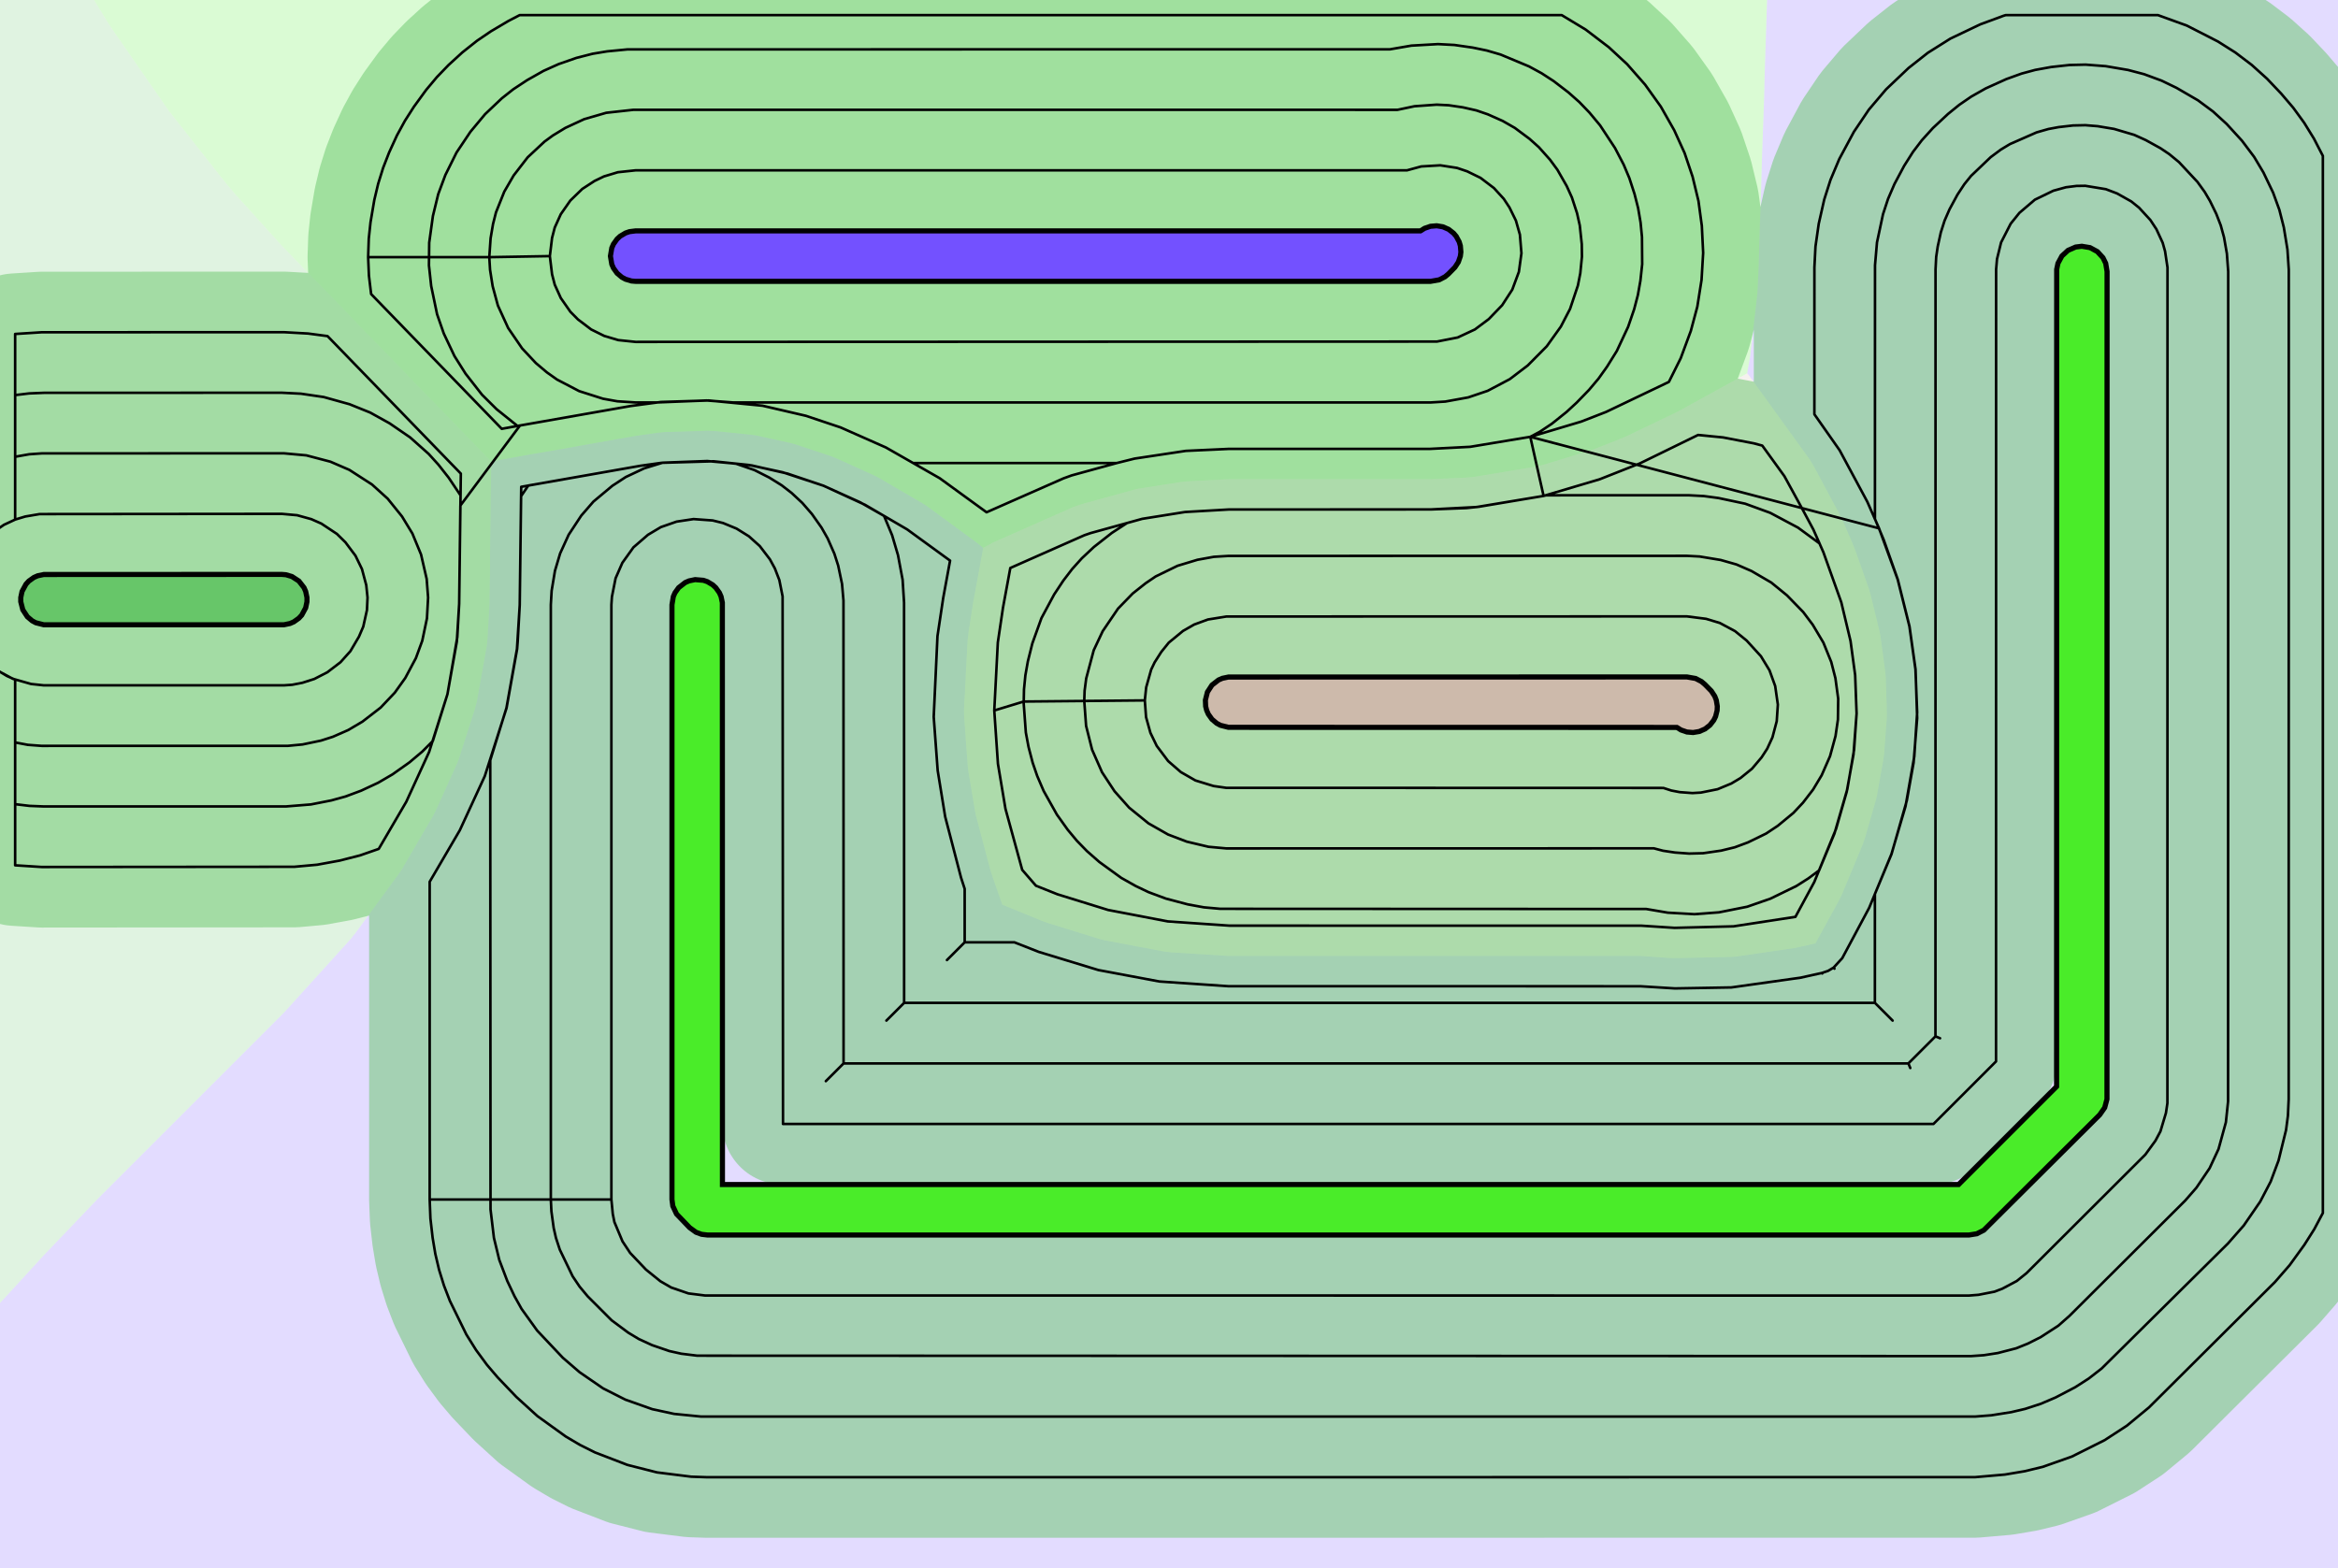 <?xml version="1.0" standalone="no"?>
<!DOCTYPE svg PUBLIC "-//W3C//DTD SVG 1.1//EN"
"http://www.w3.org/Graphics/SVG/1.1/DTD/svg11.dtd">
<!-- original:
<svg width="43.7669" height="29.3669" viewBox="0 0 911.811 611.811" version="1.1"
-->
<svg width="4376.69" height="2936.69" viewBox="0 0 911.811 611.811" version="1.1"
xmlns="http://www.w3.org/2000/svg"
xmlns:xlink="http://www.w3.org/1999/xlink">
<g fill-rule="evenodd"><path d="M 36.664,-0 L 42.193,8.992 L 43.82,11.479 L 66.006,43.46 L 88.19,71.579 L 91.432,75.406 L 109.859,95.793 L 119.677,105.927 L 121.181,107.469 L 131.286,117.757 L 134.021,120.583 L 140.439,127.318 L 142.379,129.329 L 153.238,140.451 L 154.445,141.698 L 162.615,150.214 L 164.936,152.589 L 167.897,155.565 L 169.624,157.324 L 184.616,172.816 L 185.096,173.313 L 186.312,174.58 L 187.356,175.659 L 191.599,180.002 L 191.598,180.031 L 191.359,197.365 L 191.343,199.147 L 191.341,199.754 L 191.326,201.523 L 191.129,215.614 L 191.115,218.104 L 191.122,220.767 L 191.094,224.048 L 190.915,233.092 L 190.892,234.718 L 190.883,235.906 L 190.12,249.496 L 189.868,251.93 L 186.059,273.266 L 185.239,276.507 L 178.889,296.253 L 178.255,297.878 L 170.056,316.008 L 168.802,318.444 L 156.791,339.003 L 155.727,340.629 L 138.486,364.154 L 136.51,366.588 L 110.718,395.058 L 37.87,467.906 L 17.091,489.646 L 6.07,501.689 L 3.359,504.637 L 2.59358e-05,508.271 L 0,9.09495e-13 L 36.664,-0 z " style="fill-opacity:0.2;fill:rgb(103,198,105);"/></g>
<g fill-rule="evenodd"><path d="M -3.52662e-05,508.271 L 3.359,504.637 L 6.07,501.689 L 17.091,489.646 L 37.87,467.906 L 110.718,395.058 L 136.51,366.588 L 138.486,364.154 L 155.727,340.629 L 156.791,339.003 L 168.802,318.444 L 170.056,316.008 L 178.255,297.878 L 178.889,296.253 L 185.239,276.507 L 186.059,273.266 L 189.868,251.93 L 190.12,249.496 L 190.883,235.906 L 190.892,234.718 L 190.915,233.092 L 191.094,224.048 L 191.122,220.767 L 191.115,218.104 L 191.129,215.614 L 191.326,201.523 L 191.341,199.754 L 191.343,199.147 L 191.359,197.365 L 191.598,180.031 L 191.599,180.002 L 194.929,179.417 L 204.934,177.588 L 206.98,177.225 L 222.137,174.615 L 224.469,174.196 L 225.731,173.959 L 227.157,173.698 L 241.196,171.199 L 242.589,170.959 L 242.852,170.915 L 244.24,170.676 L 247.906,170.024 L 256.578,168.801 L 259.012,168.549 L 275.91,168.021 L 279.151,168.156 L 293.805,169.683 L 295.43,169.955 L 308.1,172.757 L 310.535,173.427 L 324.115,177.943 L 325.74,178.577 L 340.63,185.311 L 343.066,186.565 L 360,196.459 L 361.626,197.522 L 381.045,211.754 L 383.454,213.711 L 383.449,213.736 L 379.517,235.077 L 377.776,246.346 L 377.372,249.586 L 375.947,276.96 L 375.998,279.396 L 377.434,299.099 L 377.637,300.723 L 380.294,316.614 L 380.635,318.24 L 386.223,339.334 L 387.004,341.769 L 390.896,352.897 L 406.187,359.142 L 408.621,360.033 L 428.954,366.332 L 430.58,366.744 L 453.598,371.095 L 456.838,371.499 L 479.074,372.888 L 640.096,372.903 L 650.549,373.647 L 652.983,373.748 L 674.964,373.292 L 677.4,373.089 L 699.763,369.816 L 702.198,369.305 L 708,367.994 L 717.142,351.352 L 718.331,348.918 L 726.487,329.32 L 727.323,326.886 L 731.645,311.85 L 732.021,310.223 L 734.54,296.07 L 734.844,293.635 L 735.845,279.892 L 735.879,278.267 L 735.452,264.5 L 735.25,262.064 L 733.364,248.145 L 733.059,246.52 L 729.502,231.873 L 728.777,229.439 L 723.486,214.465 L 721.997,210.823 L 718.58,203.011 L 717.781,201.295 L 707.315,181.78 L 705.757,179.211 L 682.121,146.511 L 681.383,145.631 L 682.178,141.121 L 682.584,138.685 L 685.363,114.438 L 685.465,112.813 L 685.819,105.079 L 686.3,88.606 L 686.384,86.156 L 686.594,80.847 L 686.679,78.378 L 687.192,60.846 L 687.248,59.133 L 687.911,40.659 L 688.019,37.033 L 688.186,29.933 L 688.265,27.123 L 689.146,-2.31154e-06 L 911.811,9.09495e-13 L 911.811,611.811 L 0,611.811 L -3.52662e-05,508.271 z " style="fill-opacity:0.2;fill:rgb(115,81,255);"/></g>
<g fill-rule="evenodd"><path d="M 689.146,4.36751e-06 L 688.265,27.123 L 688.186,29.933 L 688.019,37.033 L 687.911,40.659 L 687.248,59.133 L 687.192,60.846 L 686.679,78.378 L 686.594,80.847 L 686.384,86.156 L 686.3,88.606 L 685.819,105.079 L 685.465,112.813 L 685.363,114.438 L 682.584,138.685 L 682.178,141.121 L 681.383,145.631 L 678.524,147.226 L 657.885,158.596 L 656.31,159.456 L 653.875,160.774 L 634.445,170.108 L 630.803,171.636 L 622.138,175.033 L 620.422,175.658 L 601.752,181.345 L 599.184,181.974 L 574.836,186.022 L 571.419,186.321 L 557.906,186.914 L 479.077,186.922 L 463.067,187.753 L 460.633,188.006 L 444.313,190.56 L 442.687,190.901 L 421.824,196.665 L 418.585,197.777 L 387.404,211.571 L 384.163,213.325 L 383.454,213.711 L 381.045,211.754 L 361.626,197.522 L 360,196.459 L 343.066,186.565 L 340.63,185.311 L 325.74,178.577 L 324.115,177.943 L 310.535,173.427 L 308.1,172.757 L 295.43,169.955 L 293.805,169.683 L 279.151,168.156 L 275.91,168.021 L 259.012,168.549 L 256.578,168.801 L 247.906,170.024 L 244.24,170.676 L 242.852,170.915 L 242.589,170.959 L 241.196,171.199 L 227.157,173.698 L 225.731,173.959 L 224.469,174.196 L 222.137,174.615 L 206.98,177.225 L 204.934,177.588 L 194.929,179.417 L 191.599,180.002 L 187.356,175.659 L 186.312,174.58 L 185.096,173.313 L 184.616,172.816 L 169.624,157.324 L 167.897,155.565 L 164.936,152.589 L 162.615,150.214 L 154.445,141.698 L 153.238,140.451 L 142.379,129.329 L 140.439,127.318 L 134.021,120.583 L 131.286,117.757 L 121.181,107.469 L 119.677,105.927 L 109.859,95.793 L 91.432,75.406 L 88.19,71.579 L 66.006,43.46 L 43.82,11.479 L 42.193,8.992 L 36.664,-1.91463e-05 L 689.146,4.36751e-06 z " style="fill-opacity:0.2;fill:rgb(74,236,41);"/></g>
<g fill-rule="evenodd"><path d="M 375.947,276.96 L 377.372,249.586 L 377.776,246.346 L 379.517,235.077 L 383.449,213.736 L 383.454,213.711 L 384.163,213.325 L 387.404,211.571 L 418.585,197.777 L 421.824,196.665 L 442.687,190.901 L 444.313,190.56 L 460.633,188.006 L 463.067,187.753 L 479.077,186.922 L 557.906,186.914 L 571.419,186.321 L 574.836,186.022 L 599.184,181.974 L 601.752,181.345 L 620.422,175.658 L 622.138,175.033 L 630.803,171.636 L 634.445,170.108 L 653.875,160.774 L 656.31,159.456 L 657.885,158.596 L 678.524,147.226 L 681.383,145.631 L 682.121,146.511 L 705.757,179.211 L 707.315,181.78 L 717.781,201.295 L 718.58,203.011 L 721.997,210.823 L 723.486,214.465 L 728.777,229.439 L 729.502,231.873 L 733.059,246.52 L 733.364,248.145 L 735.25,262.064 L 735.452,264.5 L 735.879,278.267 L 735.845,279.892 L 734.844,293.635 L 734.54,296.07 L 732.021,310.223 L 731.645,311.85 L 727.323,326.886 L 726.487,329.32 L 718.331,348.918 L 717.142,351.352 L 708,367.994 L 702.198,369.305 L 699.763,369.816 L 677.4,373.089 L 674.964,373.292 L 652.983,373.748 L 650.549,373.647 L 640.096,372.903 L 479.074,372.888 L 456.838,371.499 L 453.598,371.095 L 430.58,366.744 L 428.954,366.332 L 408.621,360.033 L 406.187,359.142 L 390.896,352.897 L 387.004,341.769 L 386.223,339.334 L 380.635,318.24 L 380.294,316.614 L 377.637,300.723 L 377.434,299.099 L 375.998,279.396 L 375.947,276.96 z " style="fill-opacity:0.2;fill:rgb(205,186,171);"/></g>
<polyline points="179.602,193.224 174.972,186.326 170.974,181.25 167.178,177.056 159.938,170.616 151.956,165.138 144.374,160.932 136.336,157.684 126.228,154.872 117.378,153.572 109.88,153.196 17.066,153.23 11.386,153.46 5.906,154.12 5.906,178.17 5.906,130.274 16.245,129.612 110.656,129.578 120.138,130.102 127.738,131.11 179.72,184.744 179.074,235.524 178.344,248.554 174.506,270.776 167.364,293.296 158.444,312.758 147.708,331.136 140.374,333.68 132.492,335.692 123.696,337.306 114.786,338.114 16.284,338.198 5.906,337.538 5.906,265.128 2.708,263.694 -1.468,261.178 -5.246,258.032 -8.126,254.886 -11.3,250.118 -13.043,246.628 -14.805,240.516 -15.466,236.39 -15.512,232.278 -15.177,229.044 -14.113,224.204 -12.938,220.998 -8.84,213.794 -5.58,210.076 -3.142,207.922 1.55,204.71 5.97,202.65 9.862,201.476 15.46,200.53 109.896,200.44 115.894,200.982 121.414,202.51 125.316,204.234 131.386,208.264 134.722,211.546 138.636,216.772 141.16,221.97 142.834,228.244 143.336,233.092 143.112,237.962 141.672,244.424 139.99,248.344 136.65,254.016 132.808,258.304 127.646,262.248 122.59,264.846 117.948,266.334 113.962,267.112 110.718,267.336 17.091,267.336 12.107,266.804 4.976,264.77 -0.804,261.65 -5.246,258.032 -8.126,254.886 -10.884,250.778 -12.741,247.348 -14.008,243.658 -15.29,238.054 -15.527,233.092 -15.177,229.044 -13.863,223.386 -12.572,220.224 -9.328,214.476 -6.14,210.664 -3.142,207.922 1.55,204.71 5.906,202.676 5.906,178.17 11.402,177.196 16.262,176.86 110.672,176.824 119.462,177.624 128.872,180.096 136.244,183.286 145.1,189.006 151.19,194.516 156.782,201.452 160.832,208.12 164.206,216.296 166.392,225.798 166.958,233.092 166.51,241.206 164.686,249.92 162.198,256.708 158.056,264.468 153.974,270.186 148.448,276.016 141.376,281.478 135.776,284.788 129.818,287.402 125.172,288.89 118.012,290.392 112.344,290.93 16.311,290.952 10.861,290.546 5.906,289.612 5.906,313.692 11.505,314.36 17.091,314.58 111.532,314.576 121.256,313.792 129.232,312.22 134.72,310.702 140.82,308.434 147.456,305.344 153.076,302.066 159.712,297.368 164.688,293.174 168.798,289.046 174.506,270.776 178.164,250.28 179.074,235.524 179.548,197.2 202.81,165.968 195.678,167.272 144.742,114.714 143.88,107.508 143.576,100.306 190.82,100.316 191.334,92.942 192.278,87.395 193.428,82.853 196.664,74.763 200.332,68.433 205.794,61.361 212.33,55.26 215.612,52.855 220.47,49.895 227.844,46.477 236.432,43.995 247.068,42.825 545.008,42.843 551.654,41.44 560.312,40.825 564.992,41.059 570.49,41.871 575.82,43.081 580.25,44.602 586.042,47.179 590.784,49.898 596.52,54.167 600.156,57.423 604.488,62.278 607.378,66.21 611.006,72.559 613.026,77.001 615.044,83.186 616.11,87.948 616.882,95.222 616.95,100.102 616.312,106.576 615.376,111.364 612.32,120.488 608.72,127.41 603.234,135.074 595.81,142.562 588.8,147.898 580.194,152.444 572.612,155.016 563.662,156.64 557.906,156.992 285.976,156.992 275.542,156.216 255.936,156.992 247.906,156.992 240.764,156.534 235.162,155.53 225.872,152.566 217.228,148.048 213.248,145.226 208.954,141.594 203.622,135.896 198.172,127.93 194.172,119.178 192.13,111.646 191.12,105.238 190.82,100.316 214.44,99.906 215.296,92.822 216.346,88.775 218.71,83.549 222.43,78.222 227.096,73.698 231.86,70.597 235.516,68.826 240.96,67.18 247.906,66.439 548.728,66.439 554.272,64.927 561.706,64.49 568.242,65.505 572.202,66.84 577.392,69.374 582.622,73.347 586.456,77.547 588.69,80.942 591.196,86.043 592.752,91.516 593.356,98.799 592.356,106.038 589.782,112.976 585.822,119.072 580.622,124.462 575.212,128.51 568.484,131.648 560.374,133.24 247.906,133.37 241.12,132.664 235.668,131.04 230.57,128.52 225.396,124.596 222.458,121.624 218.71,116.26 216.346,111.034 215.296,106.988 214.44,99.906 190.82,100.316 143.576,100.306 143.82,93.1 144.498,86.728 145.982,77.978 147.48,71.689 149.404,65.519 151.744,59.495 154.794,52.846 157.912,47.133 161.416,41.648 166.2,35.074 170.38,30.085 174.894,25.398 180.296,20.457 186.032,15.905 191.412,12.243 198.408,8.104 202.656,5.904 609.08,5.904 618.414,11.546 627.434,18.424 634.592,25.058 641.572,33.002 647.722,41.599 652.936,50.794 656.98,59.675 660.098,68.924 662.396,78.409 663.704,88.082 664.226,98.638 663.598,109.192 661.948,119.634 659.422,129.062 655.492,139.69 650.862,148.974 626.362,160.69 616.676,164.452 596.808,170.396 601.992,193.446 576.772,197.672 571.94,198.182 557.906,198.724 479.384,198.732 462.156,199.722 445.47,202.384 425.318,207.952 422.9,208.784 394.018,221.56 391.162,237.048 389.144,250.624 387.764,277.144 399.232,273.656 422.854,273.436 422.994,269.42 423.614,264.638 426.552,253.642 430.046,246.21 436.022,237.416 441.74,231.522 446.822,227.492 450.702,224.864 459.232,220.702 467.014,218.358 473.406,217.196 479.084,216.852 657.896,216.818 662.84,217.076 671.05,218.434 677.214,220.184 683.086,222.75 690.778,227.234 696.942,232.26 703.234,238.736 706.966,243.704 711.12,250.686 714.178,258.22 715.798,264.52 716.892,272.57 716.78,280.7 715.842,287.136 713.706,294.976 710.44,302.42 707.092,307.996 703.168,313.1 699.432,317.09 693.34,322.118 688.79,325.144 681.692,328.604 676.568,330.506 671.258,331.804 664.214,332.822 658.75,332.958 653.206,332.55 648.572,331.856 645.006,330.92 478.302,330.952 471.314,330.314 462.846,328.308 455.554,325.532 447.87,321.154 440.38,315.064 434.674,308.656 429.776,301.218 425.912,292.44 423.57,283.14 422.854,273.436 446.474,273.214 447.002,268.126 448.958,261.182 450.306,258.366 452.888,254.318 455.822,250.674 461.38,246.106 465.732,243.616 471.068,241.658 478.274,240.488 657.9,240.44 665.374,241.392 670.732,243.012 676.674,246.202 681.18,249.864 686.756,255.98 690.11,261.5 692.316,267.614 693.352,274.848 692.916,281.332 691.254,287.614 689.212,292.042 687.002,295.452 683.27,299.862 678.782,303.504 675.192,305.642 669.854,307.856 663.372,309.162 660.032,309.36 655.102,308.996 651.816,308.368 648.724,307.368 478.252,307.32 473.294,306.614 466.208,304.438 460.532,301.178 455.57,296.876 451.124,290.96 448.662,285.87 446.952,279.734 446.474,273.214 399.232,273.656 387.764,277.144 389.19,297.936 392.13,315.516 398.66,339.32 404.014,345.496 412.402,348.84 432.152,354.958 455.428,359.42 479.442,361.076 640.098,361.092 653.106,361.932 676.054,361.348 700.208,357.646 707.562,344.052 716.054,323.332 720.206,308.886 722.858,294.302 724.064,278.326 723.504,263.346 721.7,250.028 718.096,234.954 711.118,215.426 707.214,206.584 702.712,198.19 732.818,206.09 728.226,195.694 717.446,175.632 707.602,161.602 707.612,104.268 708.032,96.15 709.298,87.296 711.438,77.847 713.88,70.188 717.308,62.038 723.018,51.406 728.842,42.776 735.578,34.84 744.316,26.541 751.862,20.591 760.672,15.046 772.272,9.514 781.32,6.172 782.19,5.906 841.618,5.906 852.872,9.986 865.02,16.207 871.79,20.489 878.174,25.328 884.124,30.689 889.662,36.526 894.356,42.033 898.614,47.883 902.41,54.041 905.906,60.807 905.906,473.168 902.554,479.482 898.684,485.6 892.946,493.516 887.216,500.102 838.08,549.02 829.478,556.128 820.794,561.778 808.03,568.172 796.69,572.18 789.676,573.88 781.914,575.192 770.248,576.206 275.906,576.236 269.548,576.022 256.214,574.35 244.662,571.42 231.984,566.532 226.18,563.62 220.592,560.316 209.606,552.396 201.344,544.882 194.054,537.25 189.92,532.402 185.672,526.63 181.874,520.552 175.456,507.456 173.148,501.474 171.248,495.35 169.77,489.11 168.718,482.786 167.866,475.318 167.574,467.906 214.818,467.906 214.818,235.906 215.134,230.45 216.438,222.632 218.444,215.9 221.776,208.592 226.686,201.136 231.42,195.67 238.822,189.492 244.05,186.076 251.232,182.702 258.446,180.482 275.85,179.84 286.966,180.846 294.238,183.37 300.042,186.306 304.87,189.314 308.732,192.298 312.896,196.18 316.628,200.478 320.378,205.79 322.788,210.034 325.402,215.992 326.89,220.638 328.392,227.796 328.95,234.272 328.984,414.818 322.068,421.736 328.984,414.818 744.258,414.818 745.004,416.616 744.258,414.818 754.82,404.256 756.618,405.002 754.82,404.256 754.852,105.088 755.104,100.216 755.698,96.194 756.912,90.665 758.378,86.072 760.304,81.65 763.396,75.942 766.11,71.823 768.692,68.626 776.382,61.283 780.338,58.34 783.856,56.214 794.258,51.642 798.896,50.322 802.848,49.587 808.462,48.944 813.284,48.837 818.09,49.225 824.494,50.294 832.37,52.621 836.86,54.66 842.574,57.818 845.986,60.109 849.796,63.239 857,70.962 859.822,74.874 861.858,78.34 864.34,83.415 866.082,87.913 867.356,92.564 868.47,98.9 868.992,105.91 868.946,429.592 868.086,437.778 865.22,448.224 861.74,455.686 856.584,463.312 852.208,468.334 807.034,513.338 802.734,517.13 795.866,521.584 790.912,524.084 786.328,525.936 779.15,527.792 773.662,528.64 768.73,528.984 271.934,528.824 265.694,528.052 261.038,527.018 254.326,524.712 249.166,522.34 244.996,519.828 238.536,515.022 229.204,505.678 226.06,501.914 223.324,497.846 218.324,487.468 216.824,482.902 215.932,478.994 215.046,472.536 214.818,467.906 238.44,467.906 238.978,473.536 239.61,476.676 242.774,484.232 245.766,488.756 251.906,495.226 257.552,499.786 261.758,502.224 268.48,504.534 274.978,505.352 767.906,505.37 771.6,505.078 777.852,503.856 780.93,502.674 786.544,499.688 790.362,496.602 836.674,450.382 840.636,444.93 842.57,441.294 844.714,434.128 845.282,430.31 845.318,104.346 844.358,97.981 843.434,94.694 840.978,89.385 838.636,85.82 834.234,81.025 831.196,78.578 825.65,75.46 821.278,73.796 813.246,72.478 809.832,72.531 805.722,73.043 800.788,74.401 793.602,77.889 787.574,83.017 784.152,87.267 780.416,94.578 778.824,101.044 778.474,105.09 778.442,414.042 754.044,438.44 305.366,438.44 305.21,232.654 303.944,226.282 302.194,221.732 300.248,218.164 296.304,213.002 292.072,209.2 287.244,206.194 281.992,204.022 277.934,203.02 270.482,202.482 263.862,203.476 257.732,205.616 252.712,208.608 247.038,213.512 242.71,219.55 240.078,225.568 238.646,232.79 238.44,235.906 238.44,467.906 167.574,467.906 167.574,343.958 179.328,323.86 189.058,302.76 197.552,276.176 201.68,253.156 201.912,250.158 202.692,236.004 203.224,193.554 206.036,189.394 203.224,193.554 203.168,197.498 203.274,189.898 249.764,181.688 258.012,180.526 278.294,179.94 292.218,181.392 305.256,184.224 321.156,189.466 337.38,196.922 353.784,206.506 370.526,218.688 367.844,233.274 365.61,248.12 364.146,279.638 365.69,300.568 368.614,318.568 374.806,342.358 376.218,346.708 376.222,367.574 369.306,374.492 376.222,367.574 395.596,367.574 405.126,371.316 428.372,378.398 452.13,382.854 479.072,384.698 639.676,384.714 653.228,385.556 675.214,385.174 702.186,381.376 710.604,379.514 710.67,379.734 710.604,379.514 712.964,378.71 715.104,377.43 715.428,377.86 715.104,377.43 718.468,373.76 728.97,354.116 737.688,333.168 743.648,312.292 746.29,297.536 747.69,280.14 747.054,261.084 744.698,244.332 740.134,226.056 734.622,210.53 731.22,202.436 731.248,103.458 732.018,94.552 734.362,83.57 736.334,77.579 738.832,71.787 742.598,64.718 746.056,59.258 749.478,54.755 753.814,49.964 759.726,44.446 764.12,40.883 768.782,37.684 774.404,34.495 782.474,30.848 788.406,28.706 793.736,27.27 799.942,26.143 807.064,25.361 813.37,25.212 821.23,25.811 829.94,27.299 836.192,28.939 843.012,31.457 848.83,34.27 857.216,39.144 863.054,43.477 868.416,48.386 874.368,54.894 879.1,61.197 882.736,67.29 886.512,75.174 888.938,81.841 890.686,88.718 892.094,97.335 892.61,105.132 892.576,428.772 892.282,435.212 891.546,440.806 888.618,452.708 885.548,460.924 881.488,468.7 875.066,478.032 868.88,485.07 819.638,533.82 814.648,537.7 809.332,541.118 801.694,545.114 795.848,547.614 789.8,549.578 784.382,550.846 776.63,552.074 770.29,552.574 273.4,552.57 262.914,551.53 254.372,549.682 243.89,545.968 235.204,541.578 226.03,535.26 219.49,529.62 209.508,519.046 203.416,510.574 200.672,505.666 197.836,499.674 194.71,491.434 192.628,482.87 191.302,471.768 191.196,296.56 197.508,276.164 201.614,253.15 202.692,236.004 203.224,193.554 206.036,189.394 249.764,181.688 258.012,180.526 278.294,179.94 293.18,181.552 307.102,184.732 321.156,189.466 335.49,195.95 344.774,201.242 347.918,208.778 350.22,216.578 352.016,226.162 352.58,235.082 352.604,391.196 345.688,398.112 352.604,391.196 731.2,391.196 738.116,398.114 731.2,391.196 731.202,348.726 737.656,333.158 743.152,314.51 746.564,295.098 747.684,277.9 747.02,261.086 744.666,244.338 740.096,226.068 732.818,206.09 702.712,198.19 695.906,185.744 687.286,173.82 683.952,172.93 671.986,170.63 662.24,169.674 639.558,180.754 623.864,186.956 601.992,193.446 575.868,197.786 557.906,198.724 479.384,198.732 462.156,199.722 445.47,202.384 439.532,204.026 433.61,207.886 426.632,213.358 421.914,217.776 418.132,221.98 414.698,226.472 411.126,231.87 406.158,241.116 402.608,250.992 400.856,257.998 399.892,263.432 399.352,268.926 399.242,274.444 400.07,285.742 401.118,291.34 402.732,297.508 404.506,302.68 407.022,308.538 412.19,317.758 416.414,323.676 419.988,327.976 423.89,331.982 428.72,336.222 437.272,342.432 442.928,345.62 447.974,348.028 454.712,350.526 463.248,352.786 469.528,353.932 475.886,354.508 642.052,354.584 650.442,356.012 660.844,356.604 670.398,355.884 681.398,353.698 690.446,350.552 700.53,345.644 705.25,342.648 709.444,339.526 715.438,325.126 720.444,307.856 723.086,292.474 724.064,278.326 723.504,263.346 721.7,250.028 718.096,234.954 711.118,215.426 707.214,206.584 702.712,198.19 596.808,170.396 601.992,193.446 602.968,193.206 658.718,193.2 664.486,193.502 670.21,194.272 680.606,196.478 690.388,200.048 701.214,205.814 709.61,211.984 707.214,206.584 702.712,198.19 596.808,170.396 573.35,174.296 557.646,175.102 479.076,175.11 462.446,175.88 442.486,178.89 435.564,180.614 356.294,180.614 435.564,180.614 417.968,185.44 414.748,186.606 384.752,199.828 366.482,186.544 345.496,174.55 327.842,166.736 314.27,162.19 297.382,158.264 276.398,156.22 257.792,156.8 245.834,158.394 201.812,166.15 193.656,159.602 187.988,153.976 181.574,145.768 177.236,138.89 173.074,130.098 170.452,122.554 168.162,111.57 167.29,103.54 167.39,94.657 168.832,84.257 170.908,75.724 173.698,68.242 178.04,59.505 183.466,51.4 189.192,44.528 195.688,38.377 200.152,34.843 205.584,31.259 211.952,27.66 217.888,24.991 224.8,22.584 231.106,20.971 236.724,20.041 244.71,19.267 542.064,19.241 550.442,17.797 560.844,17.206 567.224,17.541 574.378,18.572 579.852,19.709 585.22,21.273 596.306,25.901 601.218,28.572 605.904,31.622 611.664,36.035 615.928,39.809 619.876,43.913 624.038,48.916 629.848,57.743 633.232,64.23 635.442,69.478 637.458,75.663 638.862,81.183 639.818,86.796 640.364,92.46 640.448,103.028 639.754,109.498 638.76,115.104 637.318,120.612 634.958,127.492 630.558,136.89 626.742,143.026 623.398,147.716 619.684,152.12 614.9,157.05 610.996,160.66 605.258,165.262 600.522,168.424 596.808,170.396" style="stroke:rgb(103,198,105);stroke-width:47.244;fill:none;stroke-opacity:0.5;stroke-linecap:round;stroke-linejoin:round;;fill:none"/>
<polyline points="179.602,193.224 174.972,186.326 170.974,181.25 167.178,177.056 159.938,170.616 151.956,165.138 144.374,160.932 136.336,157.684 126.228,154.872 117.378,153.572 109.88,153.196 17.066,153.23 11.386,153.46 5.906,154.12 5.906,178.17 5.906,130.274 16.245,129.612 110.656,129.578 120.138,130.102 127.738,131.11 179.72,184.744 179.074,235.524 178.344,248.554 174.506,270.776 167.364,293.296 158.444,312.758 147.708,331.136 140.374,333.68 132.492,335.692 123.696,337.306 114.786,338.114 16.284,338.198 5.906,337.538 5.906,265.128 2.708,263.694 -1.468,261.178 -5.246,258.032 -8.126,254.886 -11.3,250.118 -13.043,246.628 -14.805,240.516 -15.466,236.39 -15.512,232.278 -15.177,229.044 -14.113,224.204 -12.938,220.998 -8.84,213.794 -5.58,210.076 -3.142,207.922 1.55,204.71 5.97,202.65 9.862,201.476 15.46,200.53 109.896,200.44 115.894,200.982 121.414,202.51 125.316,204.234 131.386,208.264 134.722,211.546 138.636,216.772 141.16,221.97 142.834,228.244 143.336,233.092 143.112,237.962 141.672,244.424 139.99,248.344 136.65,254.016 132.808,258.304 127.646,262.248 122.59,264.846 117.948,266.334 113.962,267.112 110.718,267.336 17.091,267.336 12.107,266.804 4.976,264.77 -0.804,261.65 -5.246,258.032 -8.126,254.886 -10.884,250.778 -12.741,247.348 -14.008,243.658 -15.29,238.054 -15.527,233.092 -15.177,229.044 -13.863,223.386 -12.572,220.224 -9.328,214.476 -6.14,210.664 -3.142,207.922 1.55,204.71 5.906,202.676 5.906,178.17 11.402,177.196 16.262,176.86 110.672,176.824 119.462,177.624 128.872,180.096 136.244,183.286 145.1,189.006 151.19,194.516 156.782,201.452 160.832,208.12 164.206,216.296 166.392,225.798 166.958,233.092 166.51,241.206 164.686,249.92 162.198,256.708 158.056,264.468 153.974,270.186 148.448,276.016 141.376,281.478 135.776,284.788 129.818,287.402 125.172,288.89 118.012,290.392 112.344,290.93 16.311,290.952 10.861,290.546 5.906,289.612 5.906,313.692 11.505,314.36 17.091,314.58 111.532,314.576 121.256,313.792 129.232,312.22 134.72,310.702 140.82,308.434 147.456,305.344 153.076,302.066 159.712,297.368 164.688,293.174 168.798,289.046 174.506,270.776 178.164,250.28 179.074,235.524 179.548,197.2 202.81,165.968 195.678,167.272 144.742,114.714 143.88,107.508 143.576,100.306 190.82,100.316 191.334,92.942 192.278,87.395 193.428,82.853 196.664,74.763 200.332,68.433 205.794,61.361 212.33,55.26 215.612,52.855 220.47,49.895 227.844,46.477 236.432,43.995 247.068,42.825 545.008,42.843 551.654,41.44 560.312,40.825 564.992,41.059 570.49,41.871 575.82,43.081 580.25,44.602 586.042,47.179 590.784,49.898 596.52,54.167 600.156,57.423 604.488,62.278 607.378,66.21 611.006,72.559 613.026,77.001 615.044,83.186 616.11,87.948 616.882,95.222 616.95,100.102 616.312,106.576 615.376,111.364 612.32,120.488 608.72,127.41 603.234,135.074 595.81,142.562 588.8,147.898 580.194,152.444 572.612,155.016 563.662,156.64 557.906,156.992 285.976,156.992 275.542,156.216 255.936,156.992 247.906,156.992 240.764,156.534 235.162,155.53 225.872,152.566 217.228,148.048 213.248,145.226 208.954,141.594 203.622,135.896 198.172,127.93 194.172,119.178 192.13,111.646 191.12,105.238 190.82,100.316 214.44,99.906 215.296,92.822 216.346,88.775 218.71,83.549 222.43,78.222 227.096,73.698 231.86,70.597 235.516,68.826 240.96,67.18 247.906,66.439 548.728,66.439 554.272,64.927 561.706,64.49 568.242,65.505 572.202,66.84 577.392,69.374 582.622,73.347 586.456,77.547 588.69,80.942 591.196,86.043 592.752,91.516 593.356,98.799 592.356,106.038 589.782,112.976 585.822,119.072 580.622,124.462 575.212,128.51 568.484,131.648 560.374,133.24 247.906,133.37 241.12,132.664 235.668,131.04 230.57,128.52 225.396,124.596 222.458,121.624 218.71,116.26 216.346,111.034 215.296,106.988 214.44,99.906 190.82,100.316 143.576,100.306 143.82,93.1 144.498,86.728 145.982,77.978 147.48,71.689 149.404,65.519 151.744,59.495 154.794,52.846 157.912,47.133 161.416,41.648 166.2,35.074 170.38,30.085 174.894,25.398 180.296,20.457 186.032,15.905 191.412,12.243 198.408,8.104 202.656,5.904 609.08,5.904 618.414,11.546 627.434,18.424 634.592,25.058 641.572,33.002 647.722,41.599 652.936,50.794 656.98,59.675 660.098,68.924 662.396,78.409 663.704,88.082 664.226,98.638 663.598,109.192 661.948,119.634 659.422,129.062 655.492,139.69 650.862,148.974 626.362,160.69 616.676,164.452 596.808,170.396 601.992,193.446 576.772,197.672 571.94,198.182 557.906,198.724 479.384,198.732 462.156,199.722 445.47,202.384 425.318,207.952 422.9,208.784 394.018,221.56 391.162,237.048 389.144,250.624 387.764,277.144 399.232,273.656 422.854,273.436 422.994,269.42 423.614,264.638 426.552,253.642 430.046,246.21 436.022,237.416 441.74,231.522 446.822,227.492 450.702,224.864 459.232,220.702 467.014,218.358 473.406,217.196 479.084,216.852 657.896,216.818 662.84,217.076 671.05,218.434 677.214,220.184 683.086,222.75 690.778,227.234 696.942,232.26 703.234,238.736 706.966,243.704 711.12,250.686 714.178,258.22 715.798,264.52 716.892,272.57 716.78,280.7 715.842,287.136 713.706,294.976 710.44,302.42 707.092,307.996 703.168,313.1 699.432,317.09 693.34,322.118 688.79,325.144 681.692,328.604 676.568,330.506 671.258,331.804 664.214,332.822 658.75,332.958 653.206,332.55 648.572,331.856 645.006,330.92 478.302,330.952 471.314,330.314 462.846,328.308 455.554,325.532 447.87,321.154 440.38,315.064 434.674,308.656 429.776,301.218 425.912,292.44 423.57,283.14 422.854,273.436 446.474,273.214 447.002,268.126 448.958,261.182 450.306,258.366 452.888,254.318 455.822,250.674 461.38,246.106 465.732,243.616 471.068,241.658 478.274,240.488 657.9,240.44 665.374,241.392 670.732,243.012 676.674,246.202 681.18,249.864 686.756,255.98 690.11,261.5 692.316,267.614 693.352,274.848 692.916,281.332 691.254,287.614 689.212,292.042 687.002,295.452 683.27,299.862 678.782,303.504 675.192,305.642 669.854,307.856 663.372,309.162 660.032,309.36 655.102,308.996 651.816,308.368 648.724,307.368 478.252,307.32 473.294,306.614 466.208,304.438 460.532,301.178 455.57,296.876 451.124,290.96 448.662,285.87 446.952,279.734 446.474,273.214 399.232,273.656 387.764,277.144 389.19,297.936 392.13,315.516 398.66,339.32 404.014,345.496 412.402,348.84 432.152,354.958 455.428,359.42 479.442,361.076 640.098,361.092 653.106,361.932 676.054,361.348 700.208,357.646 707.562,344.052 716.054,323.332 720.206,308.886 722.858,294.302 724.064,278.326 723.504,263.346 721.7,250.028 718.096,234.954 711.118,215.426 707.214,206.584 702.712,198.19 732.818,206.09 728.226,195.694 717.446,175.632 707.602,161.602 707.612,104.268 708.032,96.15 709.298,87.296 711.438,77.847 713.88,70.188 717.308,62.038 723.018,51.406 728.842,42.776 735.578,34.84 744.316,26.541 751.862,20.591 760.672,15.046 772.272,9.514 781.32,6.172 782.19,5.906 841.618,5.906 852.872,9.986 865.02,16.207 871.79,20.489 878.174,25.328 884.124,30.689 889.662,36.526 894.356,42.033 898.614,47.883 902.41,54.041 905.906,60.807 905.906,473.168 902.554,479.482 898.684,485.6 892.946,493.516 887.216,500.102 838.08,549.02 829.478,556.128 820.794,561.778 808.03,568.172 796.69,572.18 789.676,573.88 781.914,575.192 770.248,576.206 275.906,576.236 269.548,576.022 256.214,574.35 244.662,571.42 231.984,566.532 226.18,563.62 220.592,560.316 209.606,552.396 201.344,544.882 194.054,537.25 189.92,532.402 185.672,526.63 181.874,520.552 175.456,507.456 173.148,501.474 171.248,495.35 169.77,489.11 168.718,482.786 167.866,475.318 167.574,467.906 214.818,467.906 214.818,235.906 215.134,230.45 216.438,222.632 218.444,215.9 221.776,208.592 226.686,201.136 231.42,195.67 238.822,189.492 244.05,186.076 251.232,182.702 258.446,180.482 275.85,179.84 286.966,180.846 294.238,183.37 300.042,186.306 304.87,189.314 308.732,192.298 312.896,196.18 316.628,200.478 320.378,205.79 322.788,210.034 325.402,215.992 326.89,220.638 328.392,227.796 328.95,234.272 328.984,414.818 322.068,421.736 328.984,414.818 744.258,414.818 745.004,416.616 744.258,414.818 754.82,404.256 756.618,405.002 754.82,404.256 754.852,105.088 755.104,100.216 755.698,96.194 756.912,90.665 758.378,86.072 760.304,81.65 763.396,75.942 766.11,71.823 768.692,68.626 776.382,61.283 780.338,58.34 783.856,56.214 794.258,51.642 798.896,50.322 802.848,49.587 808.462,48.944 813.284,48.837 818.09,49.225 824.494,50.294 832.37,52.621 836.86,54.66 842.574,57.818 845.986,60.109 849.796,63.239 857,70.962 859.822,74.874 861.858,78.34 864.34,83.415 866.082,87.913 867.356,92.564 868.47,98.9 868.992,105.91 868.946,429.592 868.086,437.778 865.22,448.224 861.74,455.686 856.584,463.312 852.208,468.334 807.034,513.338 802.734,517.13 795.866,521.584 790.912,524.084 786.328,525.936 779.15,527.792 773.662,528.64 768.73,528.984 271.934,528.824 265.694,528.052 261.038,527.018 254.326,524.712 249.166,522.34 244.996,519.828 238.536,515.022 229.204,505.678 226.06,501.914 223.324,497.846 218.324,487.468 216.824,482.902 215.932,478.994 215.046,472.536 214.818,467.906 238.44,467.906 238.978,473.536 239.61,476.676 242.774,484.232 245.766,488.756 251.906,495.226 257.552,499.786 261.758,502.224 268.48,504.534 274.978,505.352 767.906,505.37 771.6,505.078 777.852,503.856 780.93,502.674 786.544,499.688 790.362,496.602 836.674,450.382 840.636,444.93 842.57,441.294 844.714,434.128 845.282,430.31 845.318,104.346 844.358,97.981 843.434,94.694 840.978,89.385 838.636,85.82 834.234,81.025 831.196,78.578 825.65,75.46 821.278,73.796 813.246,72.478 809.832,72.531 805.722,73.043 800.788,74.401 793.602,77.889 787.574,83.017 784.152,87.267 780.416,94.578 778.824,101.044 778.474,105.09 778.442,414.042 754.044,438.44 305.366,438.44 305.21,232.654 303.944,226.282 302.194,221.732 300.248,218.164 296.304,213.002 292.072,209.2 287.244,206.194 281.992,204.022 277.934,203.02 270.482,202.482 263.862,203.476 257.732,205.616 252.712,208.608 247.038,213.512 242.71,219.55 240.078,225.568 238.646,232.79 238.44,235.906 238.44,467.906 167.574,467.906 167.574,343.958 179.328,323.86 189.058,302.76 197.552,276.176 201.68,253.156 201.912,250.158 202.692,236.004 203.224,193.554 206.036,189.394 203.224,193.554 203.168,197.498 203.274,189.898 249.764,181.688 258.012,180.526 278.294,179.94 292.218,181.392 305.256,184.224 321.156,189.466 337.38,196.922 353.784,206.506 370.526,218.688 367.844,233.274 365.61,248.12 364.146,279.638 365.69,300.568 368.614,318.568 374.806,342.358 376.218,346.708 376.222,367.574 369.306,374.492 376.222,367.574 395.596,367.574 405.126,371.316 428.372,378.398 452.13,382.854 479.072,384.698 639.676,384.714 653.228,385.556 675.214,385.174 702.186,381.376 710.604,379.514 710.67,379.734 710.604,379.514 712.964,378.71 715.104,377.43 715.428,377.86 715.104,377.43 718.468,373.76 728.97,354.116 737.688,333.168 743.648,312.292 746.29,297.536 747.69,280.14 747.054,261.084 744.698,244.332 740.134,226.056 734.622,210.53 731.22,202.436 731.248,103.458 732.018,94.552 734.362,83.57 736.334,77.579 738.832,71.787 742.598,64.718 746.056,59.258 749.478,54.755 753.814,49.964 759.726,44.446 764.12,40.883 768.782,37.684 774.404,34.495 782.474,30.848 788.406,28.706 793.736,27.27 799.942,26.143 807.064,25.361 813.37,25.212 821.23,25.811 829.94,27.299 836.192,28.939 843.012,31.457 848.83,34.27 857.216,39.144 863.054,43.477 868.416,48.386 874.368,54.894 879.1,61.197 882.736,67.29 886.512,75.174 888.938,81.841 890.686,88.718 892.094,97.335 892.61,105.132 892.576,428.772 892.282,435.212 891.546,440.806 888.618,452.708 885.548,460.924 881.488,468.7 875.066,478.032 868.88,485.07 819.638,533.82 814.648,537.7 809.332,541.118 801.694,545.114 795.848,547.614 789.8,549.578 784.382,550.846 776.63,552.074 770.29,552.574 273.4,552.57 262.914,551.53 254.372,549.682 243.89,545.968 235.204,541.578 226.03,535.26 219.49,529.62 209.508,519.046 203.416,510.574 200.672,505.666 197.836,499.674 194.71,491.434 192.628,482.87 191.302,471.768 191.196,296.56 197.508,276.164 201.614,253.15 202.692,236.004 203.224,193.554 206.036,189.394 249.764,181.688 258.012,180.526 278.294,179.94 293.18,181.552 307.102,184.732 321.156,189.466 335.49,195.95 344.774,201.242 347.918,208.778 350.22,216.578 352.016,226.162 352.58,235.082 352.604,391.196 345.688,398.112 352.604,391.196 731.2,391.196 738.116,398.114 731.2,391.196 731.202,348.726 737.656,333.158 743.152,314.51 746.564,295.098 747.684,277.9 747.02,261.086 744.666,244.338 740.096,226.068 732.818,206.09 702.712,198.19 695.906,185.744 687.286,173.82 683.952,172.93 671.986,170.63 662.24,169.674 639.558,180.754 623.864,186.956 601.992,193.446 575.868,197.786 557.906,198.724 479.384,198.732 462.156,199.722 445.47,202.384 439.532,204.026 433.61,207.886 426.632,213.358 421.914,217.776 418.132,221.98 414.698,226.472 411.126,231.87 406.158,241.116 402.608,250.992 400.856,257.998 399.892,263.432 399.352,268.926 399.242,274.444 400.07,285.742 401.118,291.34 402.732,297.508 404.506,302.68 407.022,308.538 412.19,317.758 416.414,323.676 419.988,327.976 423.89,331.982 428.72,336.222 437.272,342.432 442.928,345.62 447.974,348.028 454.712,350.526 463.248,352.786 469.528,353.932 475.886,354.508 642.052,354.584 650.442,356.012 660.844,356.604 670.398,355.884 681.398,353.698 690.446,350.552 700.53,345.644 705.25,342.648 709.444,339.526 715.438,325.126 720.444,307.856 723.086,292.474 724.064,278.326 723.504,263.346 721.7,250.028 718.096,234.954 711.118,215.426 707.214,206.584 702.712,198.19 596.808,170.396 601.992,193.446 602.968,193.206 658.718,193.2 664.486,193.502 670.21,194.272 680.606,196.478 690.388,200.048 701.214,205.814 709.61,211.984 707.214,206.584 702.712,198.19 596.808,170.396 573.35,174.296 557.646,175.102 479.076,175.11 462.446,175.88 442.486,178.89 435.564,180.614 356.294,180.614 435.564,180.614 417.968,185.44 414.748,186.606 384.752,199.828 366.482,186.544 345.496,174.55 327.842,166.736 314.27,162.19 297.382,158.264 276.398,156.22 257.792,156.8 245.834,158.394 201.812,166.15 193.656,159.602 187.988,153.976 181.574,145.768 177.236,138.89 173.074,130.098 170.452,122.554 168.162,111.57 167.29,103.54 167.39,94.657 168.832,84.257 170.908,75.724 173.698,68.242 178.04,59.505 183.466,51.4 189.192,44.528 195.688,38.377 200.152,34.843 205.584,31.259 211.952,27.66 217.888,24.991 224.8,22.584 231.106,20.971 236.724,20.041 244.71,19.267 542.064,19.241 550.442,17.797 560.844,17.206 567.224,17.541 574.378,18.572 579.852,19.709 585.22,21.273 596.306,25.901 601.218,28.572 605.904,31.622 611.664,36.035 615.928,39.809 619.876,43.913 624.038,48.916 629.848,57.743 633.232,64.23 635.442,69.478 637.458,75.663 638.862,81.183 639.818,86.796 640.364,92.46 640.448,103.028 639.754,109.498 638.76,115.104 637.318,120.612 634.958,127.492 630.558,136.89 626.742,143.026 623.398,147.716 619.684,152.12 614.9,157.05 610.996,160.66 605.258,165.262 600.522,168.424 596.808,170.396" style="stroke:rgb(0,0,0);stroke-width:1px;fill:none;stroke-opacity:1;stroke-linecap:round;stroke-linejoin:round;;fill:none"/>
<g fill-rule="evenodd"><path d="M 8.097,234.718 L 8.097,233.093 L 8.596,230.71 L 10.138,227.86 L 11.239,226.664 L 13.221,225.249 L 14.71,224.596 L 17.093,224.097 L 109.906,224.063 L 111.526,224.197 L 113.859,224.892 L 116.572,226.664 L 118.562,229.221 L 119.215,230.71 L 119.714,233.093 L 119.714,234.718 L 119.215,237.101 L 117.673,239.951 L 116.572,241.147 L 114.59,242.562 L 113.101,243.215 L 110.718,243.714 L 17.093,243.714 L 13.952,242.919 L 12.522,242.145 L 10.664,240.572 L 8.892,237.859 L 8.097,234.718 z " style="fill-opacity:1;fill:rgb(103,198,105);stroke:rgb(0,0,0);stroke-width:2"/></g>
<g fill-rule="evenodd"><path d="M 238.063,99.906 L 238.596,96.71 L 239.249,95.221 L 240.664,93.239 L 241.86,92.138 L 243.952,90.892 L 245.489,90.364 L 247.906,90.063 L 553.971,90.063 L 555.583,89.063 L 557.886,88.272 L 560.312,88.071 L 562.714,88.472 L 564.944,89.45 L 566.865,90.946 L 567.916,92.186 L 569.075,94.328 L 569.539,95.886 L 569.74,98.312 L 569.539,99.925 L 568.748,102.228 L 567.416,104.267 L 564.865,106.865 L 563.551,107.968 L 561.272,109.154 L 557.906,109.748 L 247.906,109.748 L 246.285,109.614 L 243.952,108.919 L 242.522,108.145 L 240.664,106.572 L 239.249,104.59 L 238.596,103.101 L 238.063,99.906 z " style="fill-opacity:1;fill:rgb(115,81,255);stroke:rgb(0,0,0);stroke-width:2"/></g>
<g fill-rule="evenodd"><path d="M 262.063,467.906 L 262.063,235.906 L 262.596,232.71 L 263.249,231.221 L 264.664,229.239 L 267.221,227.249 L 268.71,226.596 L 271.093,226.097 L 274.322,226.364 L 275.859,226.892 L 277.951,228.138 L 279.147,229.239 L 280.562,231.221 L 281.215,232.71 L 281.714,235.093 L 281.748,462.063 L 763.829,462.063 L 802.063,423.829 L 802.097,105.093 L 802.596,102.71 L 804.138,99.86 L 806.522,97.666 L 809.489,96.364 L 811.906,96.063 L 815.101,96.596 L 817.951,98.138 L 820.145,100.522 L 821.215,102.71 L 821.748,105.906 L 821.711,428.763 L 820.826,432.065 L 818.865,434.865 L 773.691,479.868 L 770.947,481.266 L 767.906,481.748 L 275.906,481.748 L 273.608,481.476 L 271.437,480.675 L 268.946,478.865 L 263.843,473.551 L 262.398,470.453 L 262.063,467.906 z " style="fill-opacity:1;fill:rgb(74,236,41);stroke:rgb(0,0,0);stroke-width:2"/></g>
<g fill-rule="evenodd"><path d="M 470.097,273.093 L 470.892,269.952 L 472.664,267.239 L 475.221,265.249 L 476.71,264.596 L 479.093,264.097 L 657.906,264.063 L 661.272,264.657 L 663.551,265.843 L 664.865,266.946 L 667.416,269.544 L 668.748,271.583 L 669.339,273.097 L 669.74,275.499 L 669.672,277.123 L 669.075,279.483 L 668.361,280.944 L 666.865,282.865 L 664.944,284.361 L 662.714,285.339 L 660.312,285.74 L 657.886,285.539 L 655.583,284.748 L 653.971,283.748 L 479.093,283.714 L 475.952,282.919 L 474.522,282.145 L 472.664,280.572 L 471.249,278.59 L 470.596,277.101 L 470.197,275.526 L 470.097,273.093 z " style="fill-opacity:1;fill:rgb(205,186,171);stroke:rgb(0,0,0);stroke-width:2"/></g>
</svg>

